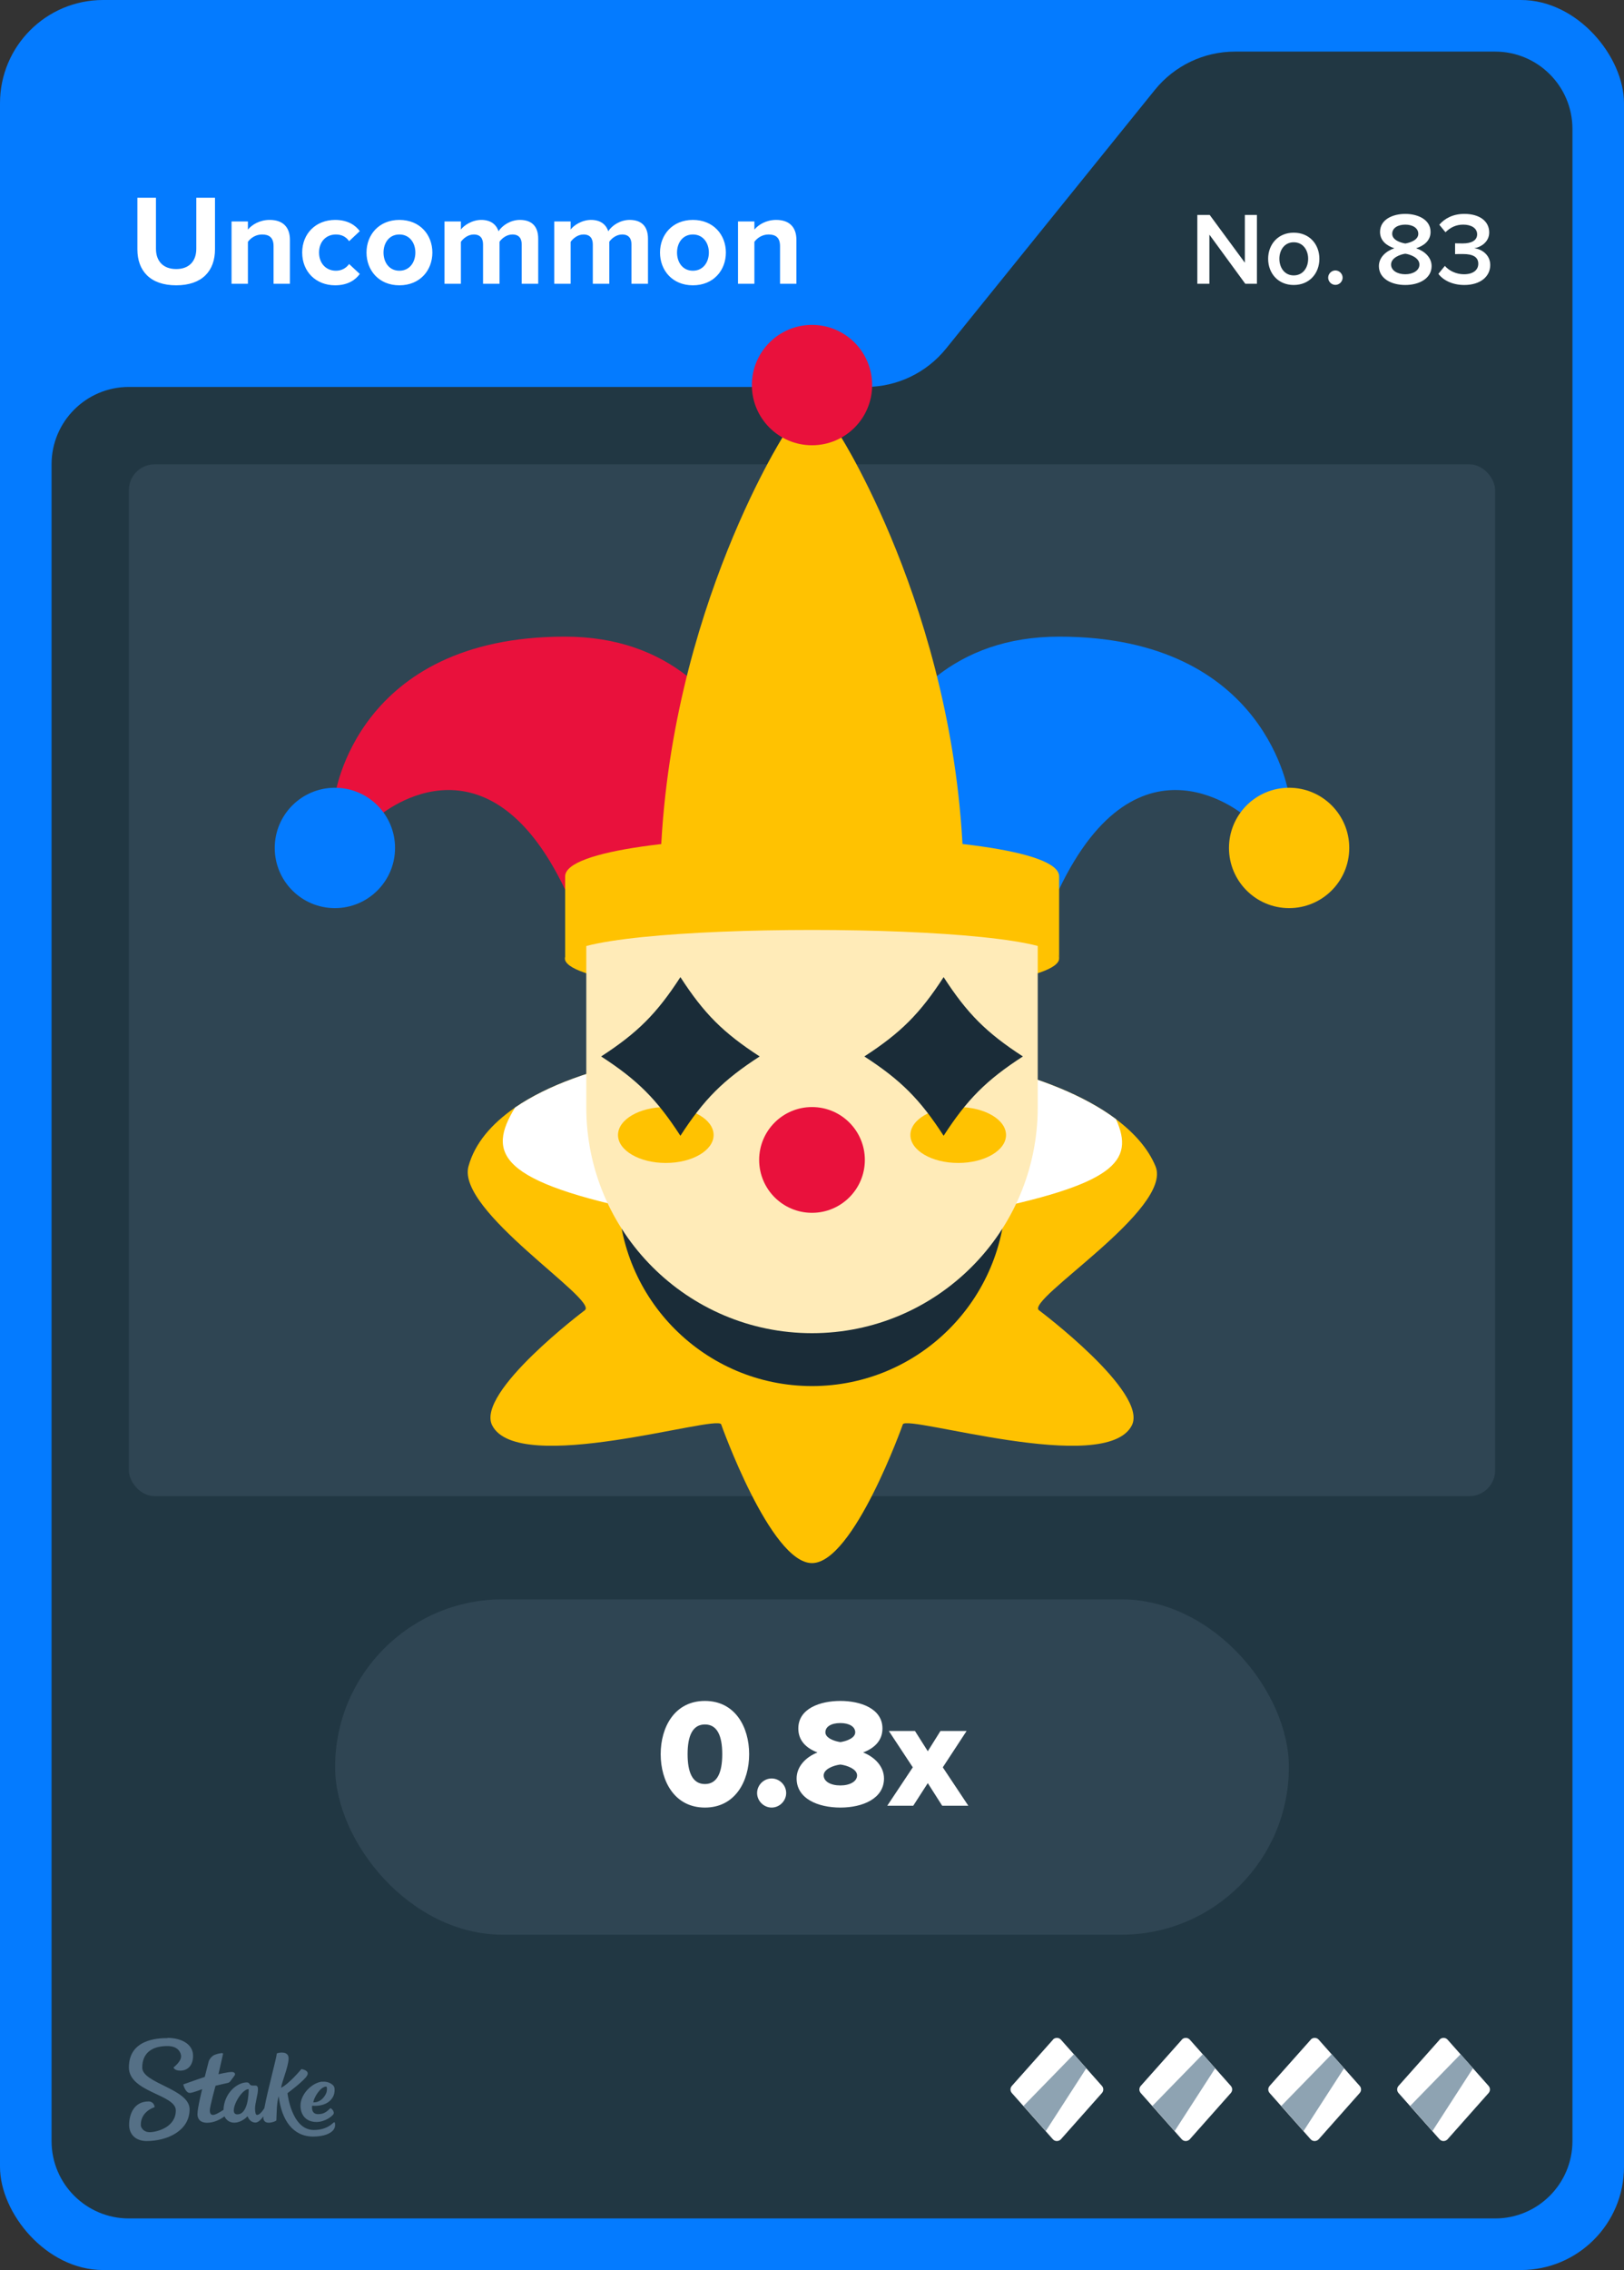 <svg width="63" height="88" viewBox="0 0 63 88" fill="none" xmlns="http://www.w3.org/2000/svg">
<rect x="0" y="0" width="63" height="88" fill="#333333" stroke="none"/>
<rect width="63" height="88" rx="4" fill="#047BFF"/>
<path d="M36.701 13.513L44.799 3.487C45.559 2.546 46.702 2 47.911 2H58C59.657 2 61 3.343 61 5V83C61 84.657 59.657 86 58 86H5C3.343 86 2 84.657 2 83V18C2 16.343 3.343 15 5 15H33.589C34.798 15 35.941 14.454 36.701 13.513Z" fill="#213743"/>
<rect x="5" y="18" width="53" height="40" rx="1" fill="#2F4553"/>
<path d="M31.5 38.562C36.794 38.562 41.087 37.933 41.087 37.156C41.087 36.38 36.794 35.751 31.5 35.751C26.206 35.751 21.914 36.38 21.914 37.156C21.914 37.933 26.206 38.562 31.5 38.562Z" fill="#FFC201"/>
<path d="M43.908 55.255C42.902 57.237 35.18 54.826 35.024 55.216C35.024 55.216 33.111 60.595 31.5 60.595C29.889 60.595 27.976 55.216 27.976 55.216C27.81 54.826 20.098 57.237 19.093 55.255C18.448 53.976 22.685 50.794 22.685 50.794C23.241 50.394 17.687 46.938 18.175 45.21C18.419 44.322 19.063 43.57 19.981 42.935C24.999 39.489 38.441 39.753 43.293 43.385C44.005 43.922 44.542 44.527 44.825 45.21C45.519 46.87 39.759 50.394 40.306 50.794C40.306 50.794 44.552 53.976 43.908 55.255Z" fill="#FFC201"/>
<path d="M37.777 47.016C32.896 48.002 30.133 48.002 25.252 47.016C19.278 45.815 18.897 44.703 19.981 42.935C24.998 39.489 38.441 39.753 43.293 43.385C44.035 45.034 43.244 45.923 37.777 47.016Z" fill="white"/>
<path d="M39.017 37.947V46.215C39.017 50.364 35.649 53.732 31.5 53.732C27.351 53.732 23.983 50.364 23.983 46.215V37.947C23.983 36.248 39.027 36.248 39.027 37.947H39.017Z" fill="#1A2C38"/>
<path d="M40.257 33.3V42.926C40.257 47.758 36.332 51.682 31.5 51.682C26.668 51.682 22.744 47.758 22.744 42.926V33.3C22.744 31.328 40.257 31.328 40.257 33.3Z" fill="#FFEBB8"/>
<path d="M37.172 45.083C38.196 45.083 39.027 44.598 39.027 44C39.027 43.401 38.196 42.916 37.172 42.916C36.148 42.916 35.317 43.401 35.317 44C35.317 44.598 36.148 45.083 37.172 45.083Z" fill="#FFC201"/>
<path d="M25.828 45.083C26.853 45.083 27.683 44.598 27.683 44C27.683 43.401 26.853 42.916 25.828 42.916C24.804 42.916 23.974 43.401 23.974 44C23.974 44.598 24.804 45.083 25.828 45.083Z" fill="#FFC201"/>
<path d="M21.914 34.491H30.397C30.397 34.491 30.026 24.68 21.914 24.68C13.802 24.68 12.991 30.87 12.991 30.87L14.631 31.69C14.631 31.69 18.809 27.951 21.924 34.491H21.914Z" fill="#E9113C"/>
<path d="M12.991 35.204C14.28 35.204 15.325 34.159 15.325 32.871C15.325 31.582 14.28 30.538 12.991 30.538C11.703 30.538 10.658 31.582 10.658 32.871C10.658 34.159 11.703 35.204 12.991 35.204Z" fill="#047BFF"/>
<path d="M41.087 34.491H32.603C32.603 34.491 32.974 24.68 41.087 24.68C49.199 24.68 50.009 30.87 50.009 30.87L48.369 31.69C48.369 31.69 44.191 27.951 41.077 34.491H41.087Z" fill="#047BFF"/>
<path d="M50.009 35.204C51.298 35.204 52.342 34.159 52.342 32.871C52.342 31.582 51.298 30.538 50.009 30.538C48.721 30.538 47.676 31.582 47.676 32.871C47.676 34.159 48.721 35.204 50.009 35.204Z" fill="#FFC201"/>
<path d="M32.603 16.89L31.5 16.539L30.397 16.89C30.397 16.89 25.604 24.378 25.604 34.491H37.387C37.387 24.378 32.594 16.89 32.594 16.89H32.603Z" fill="#FFC201"/>
<path d="M31.5 17.261C32.789 17.261 33.833 16.217 33.833 14.928C33.833 13.639 32.789 12.595 31.5 12.595C30.212 12.595 29.167 13.639 29.167 14.928C29.167 16.217 30.212 17.261 31.5 17.261Z" fill="#E9113C"/>
<path d="M31.5 47.016C32.632 47.016 33.55 46.098 33.55 44.966C33.55 43.834 32.632 42.916 31.5 42.916C30.368 42.916 29.45 43.834 29.45 44.966C29.45 46.098 30.368 47.016 31.5 47.016Z" fill="#E9113C"/>
<path d="M36.606 37.879C35.688 39.294 34.946 40.036 33.531 40.954C34.946 41.871 35.688 42.613 36.606 44.029C37.523 42.613 38.265 41.871 39.681 40.954C38.265 40.036 37.523 39.294 36.606 37.879Z" fill="#1A2C38"/>
<path d="M26.395 37.879C25.477 39.294 24.735 40.036 23.32 40.954C24.735 41.871 25.477 42.613 26.395 44.029C27.312 42.613 28.054 41.871 29.47 40.954C28.054 40.036 27.312 39.294 26.395 37.879Z" fill="#1A2C38"/>
<path d="M41.087 37.156C41.087 35.682 21.924 35.682 21.924 37.156V33.974C21.924 31.914 41.087 31.914 41.087 33.974V37.156Z" fill="#FFC201"/>
<path fill-rule="evenodd" clip-rule="evenodd" d="M6.498 79C6.99 79 7.486 79.213 7.49 79.691C7.49 80.104 7.247 80.27 6.998 80.27C6.75 80.27 6.733 80.144 6.733 80.144C6.733 80.144 7.025 79.926 7.025 79.717C7.025 79.609 6.942 79.313 6.489 79.317C5.858 79.317 5.518 79.617 5.518 80.152C5.518 80.765 7.351 80.974 7.355 81.765C7.355 82.613 6.476 82.996 5.692 83C5.283 83 5.013 82.761 5.009 82.378C5.009 81.926 5.222 81.465 5.758 81.465C5.884 81.457 5.988 81.552 5.997 81.678C5.997 81.678 5.997 81.683 5.997 81.687C5.997 81.687 5.457 81.839 5.462 82.378C5.462 82.478 5.566 82.661 5.819 82.656C6.071 82.652 6.824 82.474 6.82 81.809C6.82 81.191 5.004 81.109 5 80.148C5 79.065 6.088 79.009 6.498 79.009V79ZM10.747 79.6C10.812 79.57 11.213 79.491 11.195 79.813C11.182 80.135 10.939 80.691 10.904 80.935C11.23 80.77 11.692 80.209 11.692 80.209C11.692 80.209 12.018 80.252 11.918 80.452C11.818 80.652 11.152 81.144 11.152 81.144C11.152 81.144 11.304 82.57 12.171 82.57C12.645 82.57 12.85 82.361 12.937 82.287C12.959 82.27 12.976 82.265 12.985 82.278C13.02 82.387 12.994 82.504 12.915 82.591C12.819 82.696 12.597 82.822 12.153 82.826C11.365 82.826 10.925 82.196 10.812 81.261C10.725 81.535 10.734 81.983 10.721 82.2C10.695 82.243 10.251 82.417 10.216 82.117C10.216 82.091 10.216 82.07 10.216 82.043C10.133 82.161 10.02 82.283 9.911 82.283C9.72 82.283 9.637 82.122 9.602 82.039C9.576 82.07 9.363 82.287 9.088 82.287C8.923 82.291 8.775 82.196 8.709 82.043C8.57 82.144 8.322 82.291 8.039 82.291C7.734 82.291 7.66 82.109 7.66 81.957C7.66 81.713 7.843 80.987 7.843 80.987C7.843 80.987 7.486 81.13 7.364 81.135C7.194 81.135 7.112 80.822 7.112 80.813C7.112 80.809 7.112 80.8 7.12 80.8C7.22 80.761 7.943 80.513 7.943 80.513C7.943 80.513 8.078 79.983 8.096 79.913C8.113 79.844 8.213 79.7 8.331 79.656C8.418 79.622 8.509 79.6 8.601 79.591C8.631 79.591 8.653 79.6 8.653 79.617C8.653 79.635 8.474 80.409 8.474 80.409C8.474 80.409 8.849 80.322 8.988 80.322C9.097 80.322 9.154 80.387 9.093 80.47C9.032 80.552 8.962 80.648 8.927 80.691C8.888 80.735 8.862 80.743 8.77 80.761C8.644 80.787 8.361 80.856 8.361 80.856C8.361 80.856 8.135 81.678 8.139 81.817C8.139 81.896 8.165 81.987 8.261 81.987C8.357 81.987 8.54 81.874 8.67 81.791C8.692 81.152 9.188 80.726 9.576 80.726C9.702 80.726 9.654 80.848 9.798 80.848H9.889C9.946 80.848 10.007 80.852 10.007 80.996C10.007 81.196 9.894 81.526 9.894 81.735C9.894 81.883 9.915 81.987 9.972 81.987C10.068 81.987 10.177 81.848 10.255 81.726C10.381 81.03 10.734 79.761 10.734 79.617L10.747 79.6ZM12.502 80.7C12.767 80.678 12.933 80.822 12.963 80.9C12.994 80.978 12.989 81.161 12.915 81.291C12.684 81.704 12.11 81.63 12.11 81.63C12.11 81.63 12.044 81.957 12.341 81.957C12.593 81.957 12.706 81.83 12.815 81.726C12.859 81.726 12.994 81.865 12.933 81.961C12.885 82.035 12.619 82.257 12.28 82.261C11.74 82.261 11.605 81.8 11.674 81.47C11.766 81.061 12.175 80.722 12.502 80.696V80.7ZM9.646 80.987C9.323 80.987 8.827 81.97 9.206 81.965C9.619 81.965 9.646 81.183 9.646 81.004V80.987ZM12.641 80.891C12.423 80.9 12.175 81.317 12.153 81.5C12.48 81.513 12.654 81.196 12.676 81.07C12.689 80.974 12.693 80.887 12.641 80.887V80.891Z" fill="#557086"/>
<path d="M40.851 79.067L39.252 80.863C39.183 80.943 39.183 81.057 39.252 81.137L40.846 82.933C40.925 83.022 41.069 83.022 41.154 82.933L42.748 81.137C42.817 81.057 42.817 80.943 42.748 80.863L41.154 79.067C41.074 78.978 40.93 78.978 40.846 79.067H40.851Z" fill="white"/>
<path d="M41.66 79.634L42.142 80.177L40.568 82.614L39.704 81.639L41.66 79.634Z" fill="#8EA3B2"/>
<path d="M45.851 79.067L44.252 80.863C44.183 80.943 44.183 81.057 44.252 81.137L45.846 82.933C45.925 83.022 46.069 83.022 46.154 82.933L47.748 81.137C47.817 81.057 47.817 80.943 47.748 80.863L46.154 79.067C46.074 78.978 45.93 78.978 45.846 79.067H45.851Z" fill="white"/>
<path d="M46.66 79.634L47.142 80.177L45.568 82.614L44.704 81.639L46.66 79.634Z" fill="#8EA3B2"/>
<path d="M50.851 79.067L49.252 80.863C49.183 80.943 49.183 81.057 49.252 81.137L50.846 82.933C50.925 83.022 51.069 83.022 51.154 82.933L52.748 81.137C52.817 81.057 52.817 80.943 52.748 80.863L51.154 79.067C51.074 78.978 50.93 78.978 50.846 79.067H50.851Z" fill="white"/>
<path d="M51.66 79.634L52.142 80.177L50.568 82.614L49.704 81.639L51.66 79.634Z" fill="#8EA3B2"/>
<path d="M55.851 79.067L54.252 80.863C54.183 80.943 54.183 81.057 54.252 81.137L55.846 82.933C55.925 83.022 56.069 83.022 56.154 82.933L57.748 81.137C57.817 81.057 57.817 80.943 57.748 80.863L56.154 79.067C56.074 78.978 55.93 78.978 55.846 79.067H55.851Z" fill="white"/>
<path d="M56.66 79.634L57.142 80.177L55.568 82.614L54.704 81.639L56.66 79.634Z" fill="#8EA3B2"/>
<rect x="13" y="62" width="37" height="13" rx="6.5" fill="#2F4553"/>
<path d="M27.346 70.072C26.176 70.072 25.63 69.058 25.63 68.002C25.63 66.946 26.176 65.938 27.346 65.938C28.516 65.938 29.062 66.946 29.062 68.002C29.062 69.058 28.516 70.072 27.346 70.072ZM27.346 69.16C27.826 69.16 28.018 68.71 28.018 68.002C28.018 67.294 27.826 66.85 27.346 66.85C26.866 66.85 26.674 67.294 26.674 68.002C26.674 68.71 26.866 69.16 27.346 69.16ZM29.934 70.072C29.628 70.072 29.37 69.814 29.37 69.508C29.37 69.202 29.628 68.944 29.934 68.944C30.24 68.944 30.498 69.202 30.498 69.508C30.498 69.814 30.24 70.072 29.934 70.072ZM32.601 70.072C31.737 70.072 30.903 69.73 30.903 68.944C30.903 68.488 31.251 68.116 31.713 67.936C31.287 67.774 30.969 67.486 30.969 67.006C30.969 66.232 31.815 65.938 32.601 65.938C33.381 65.938 34.233 66.232 34.233 67.006C34.233 67.486 33.909 67.774 33.483 67.936C33.945 68.116 34.293 68.488 34.293 68.944C34.293 69.724 33.465 70.072 32.601 70.072ZM32.601 67.534C32.847 67.498 33.177 67.372 33.177 67.156C33.177 66.934 32.943 66.796 32.601 66.796C32.247 66.796 32.019 66.934 32.019 67.156C32.019 67.372 32.355 67.498 32.601 67.534ZM32.601 69.214C32.973 69.214 33.249 69.058 33.249 68.824C33.249 68.578 32.853 68.434 32.601 68.404C32.343 68.434 31.953 68.578 31.953 68.824C31.953 69.058 32.217 69.214 32.601 69.214ZM37.564 70H36.55L35.992 69.124L35.428 70H34.42L35.41 68.512L34.48 67.102H35.494L35.992 67.888L36.484 67.102H37.498L36.574 68.512L37.564 70Z" fill="white"/>
<path d="M6.835 11.06C5.82 11.06 5.33 10.49 5.33 9.67V7.665H6.05V9.645C6.05 10.11 6.32 10.43 6.835 10.43C7.35 10.43 7.615 10.11 7.615 9.645V7.665H8.34V9.665C8.34 10.495 7.85 11.06 6.835 11.06ZM11.247 11H10.612V9.54C10.612 9.205 10.437 9.09 10.167 9.09C9.917 9.09 9.722 9.23 9.617 9.375V11H8.982V8.585H9.617V8.9C9.772 8.715 10.067 8.525 10.462 8.525C10.992 8.525 11.247 8.825 11.247 9.295V11ZM13.002 11.06C12.258 11.06 11.723 10.535 11.723 9.79C11.723 9.05 12.258 8.525 13.002 8.525C13.498 8.525 13.797 8.74 13.957 8.96L13.543 9.35C13.428 9.18 13.252 9.09 13.033 9.09C12.648 9.09 12.377 9.37 12.377 9.79C12.377 10.21 12.648 10.495 13.033 10.495C13.252 10.495 13.428 10.395 13.543 10.235L13.957 10.62C13.797 10.845 13.498 11.06 13.002 11.06ZM15.493 11.06C14.698 11.06 14.218 10.48 14.218 9.79C14.218 9.105 14.698 8.525 15.493 8.525C16.293 8.525 16.773 9.105 16.773 9.79C16.773 10.48 16.293 11.06 15.493 11.06ZM15.493 10.495C15.888 10.495 16.113 10.17 16.113 9.79C16.113 9.415 15.888 9.09 15.493 9.09C15.098 9.09 14.878 9.415 14.878 9.79C14.878 10.17 15.098 10.495 15.493 10.495ZM20.879 11H20.239V9.475C20.239 9.25 20.139 9.09 19.879 9.09C19.654 9.09 19.469 9.24 19.379 9.37V11H18.739V9.475C18.739 9.25 18.639 9.09 18.379 9.09C18.159 9.09 17.974 9.24 17.879 9.375V11H17.244V8.585H17.879V8.9C17.979 8.755 18.299 8.525 18.669 8.525C19.024 8.525 19.249 8.69 19.339 8.965C19.479 8.745 19.799 8.525 20.169 8.525C20.614 8.525 20.879 8.76 20.879 9.255V11ZM25.137 11H24.497V9.475C24.497 9.25 24.396 9.09 24.137 9.09C23.912 9.09 23.727 9.24 23.637 9.37V11H22.997V9.475C22.997 9.25 22.896 9.09 22.637 9.09C22.416 9.09 22.232 9.24 22.137 9.375V11H21.502V8.585H22.137V8.9C22.236 8.755 22.556 8.525 22.927 8.525C23.282 8.525 23.506 8.69 23.596 8.965C23.736 8.745 24.056 8.525 24.427 8.525C24.872 8.525 25.137 8.76 25.137 9.255V11ZM26.879 11.06C26.084 11.06 25.604 10.48 25.604 9.79C25.604 9.105 26.084 8.525 26.879 8.525C27.679 8.525 28.159 9.105 28.159 9.79C28.159 10.48 27.679 11.06 26.879 11.06ZM26.879 10.495C27.274 10.495 27.499 10.17 27.499 9.79C27.499 9.415 27.274 9.09 26.879 9.09C26.484 9.09 26.264 9.415 26.264 9.79C26.264 10.17 26.484 10.495 26.879 10.495ZM30.895 11H30.26V9.54C30.26 9.205 30.085 9.09 29.815 9.09C29.565 9.09 29.37 9.23 29.265 9.375V11H28.63V8.585H29.265V8.9C29.42 8.715 29.715 8.525 30.11 8.525C30.64 8.525 30.895 8.825 30.895 9.295V11Z" fill="white"/>
<path d="M48.76 11H48.308L46.916 9.096V11H46.448V8.332H46.928L48.292 10.184V8.332H48.76V11ZM50.187 11.048C49.575 11.048 49.195 10.588 49.195 10.032C49.195 9.48 49.575 9.02 50.187 9.02C50.807 9.02 51.183 9.48 51.183 10.032C51.183 10.588 50.807 11.048 50.187 11.048ZM50.187 10.676C50.547 10.676 50.747 10.376 50.747 10.032C50.747 9.692 50.547 9.392 50.187 9.392C49.831 9.392 49.631 9.692 49.631 10.032C49.631 10.376 49.831 10.676 50.187 10.676ZM51.804 11.044C51.652 11.044 51.524 10.916 51.524 10.764C51.524 10.612 51.652 10.484 51.804 10.484C51.956 10.484 52.084 10.612 52.084 10.764C52.084 10.916 51.956 11.044 51.804 11.044ZM54.516 11.048C53.968 11.048 53.492 10.796 53.492 10.316C53.492 9.976 53.768 9.732 54.092 9.624C53.792 9.528 53.536 9.332 53.536 8.992C53.536 8.5 54.04 8.292 54.516 8.292C54.984 8.292 55.496 8.5 55.496 8.992C55.496 9.332 55.236 9.528 54.936 9.624C55.26 9.732 55.536 9.976 55.536 10.316C55.536 10.792 55.06 11.048 54.516 11.048ZM54.516 9.44C54.68 9.412 55.02 9.316 55.02 9.064C55.02 8.84 54.8 8.708 54.516 8.708C54.224 8.708 54.008 8.84 54.008 9.064C54.008 9.316 54.352 9.412 54.516 9.44ZM54.516 10.632C54.812 10.632 55.064 10.488 55.064 10.256C55.064 9.98 54.68 9.856 54.516 9.836C54.348 9.856 53.964 9.98 53.964 10.256C53.964 10.488 54.212 10.632 54.516 10.632ZM56.807 11.048C56.331 11.048 55.979 10.856 55.799 10.616L56.051 10.308C56.223 10.508 56.507 10.632 56.791 10.632C57.143 10.632 57.347 10.472 57.347 10.224C57.347 9.96 57.135 9.848 56.755 9.848C56.643 9.848 56.487 9.848 56.447 9.852V9.432C56.495 9.436 56.651 9.436 56.755 9.436C57.067 9.436 57.303 9.328 57.303 9.084C57.303 8.836 57.063 8.708 56.763 8.708C56.491 8.708 56.267 8.812 56.075 9.004L55.835 8.712C56.039 8.472 56.363 8.292 56.807 8.292C57.383 8.292 57.771 8.564 57.771 9.012C57.771 9.368 57.467 9.576 57.191 9.624C57.451 9.648 57.811 9.86 57.811 10.272C57.811 10.724 57.423 11.048 56.807 11.048Z" fill="white"/>
</svg>
